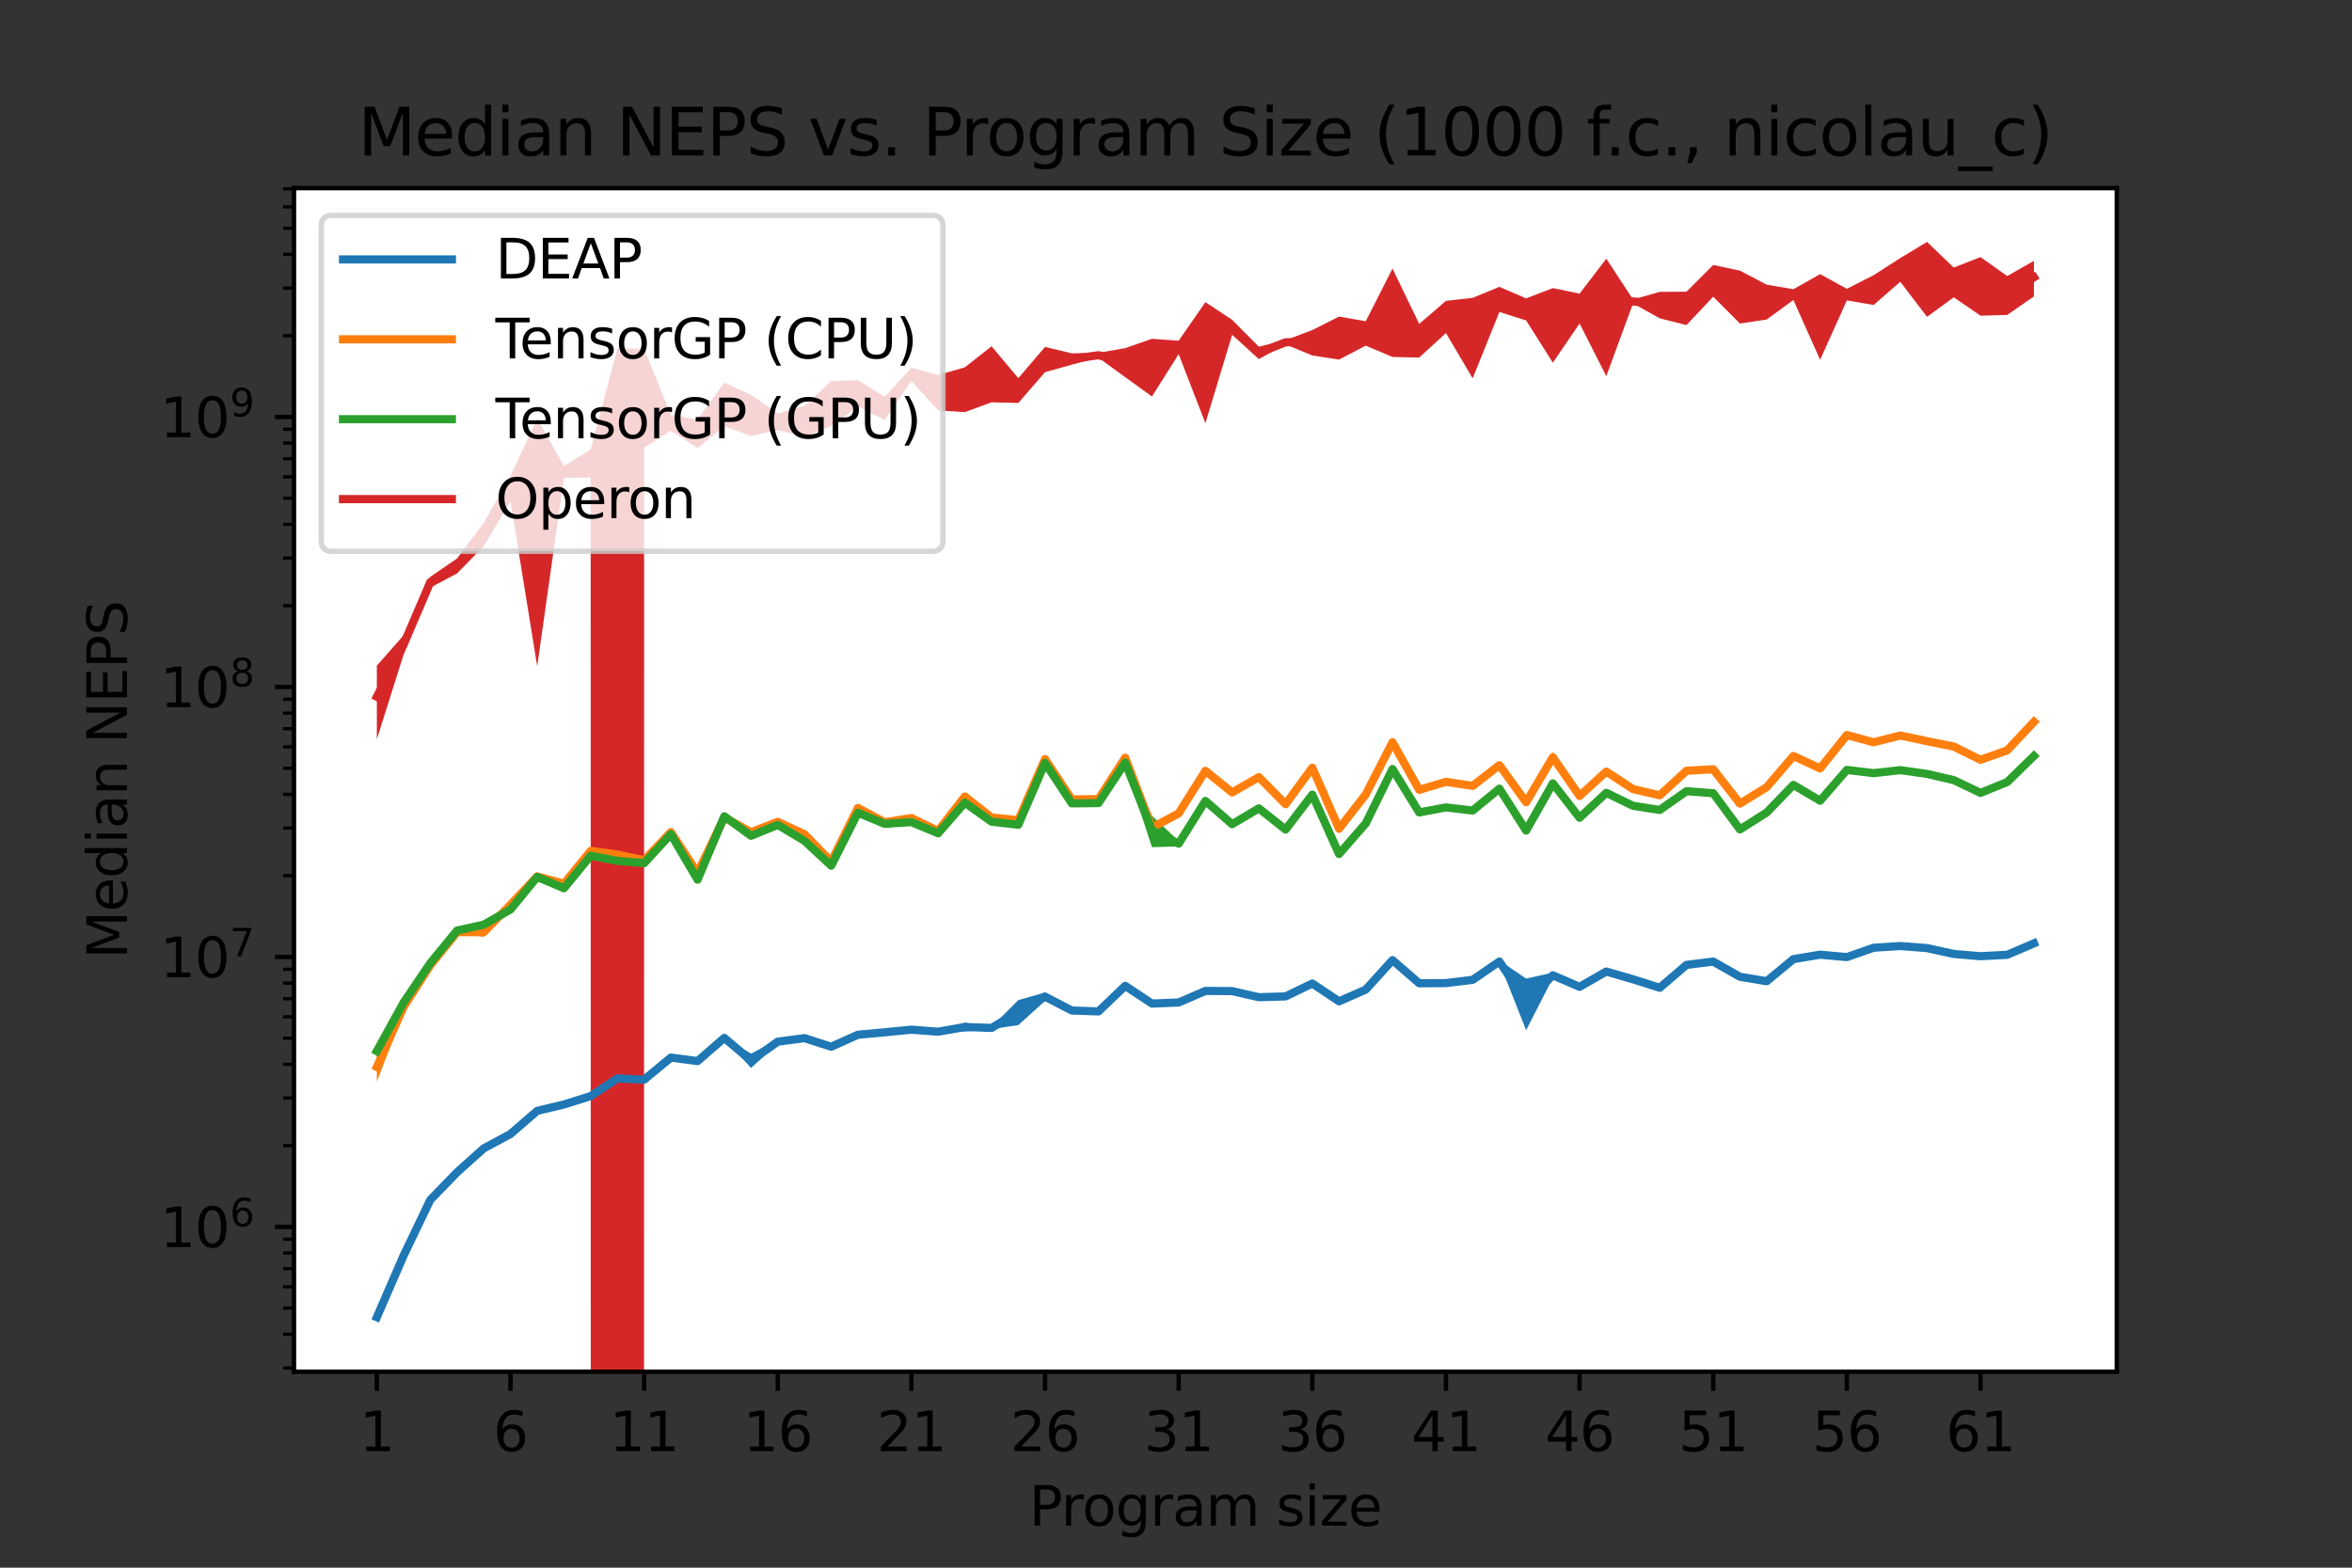 <?xml version="1.0" encoding="utf-8" standalone="no"?>
<!DOCTYPE svg PUBLIC "-//W3C//DTD SVG 1.1//EN"
  "http://www.w3.org/Graphics/SVG/1.1/DTD/svg11.dtd">
<svg xmlns:xlink="http://www.w3.org/1999/xlink" width="432pt" height="288pt" viewBox="0 0 432 288" xmlns="http://www.w3.org/2000/svg" version="1.1">
 <rect x="0" y="0" width="432" height="288" fill="#333333" stroke="none"/>
 <defs>
  <style type="text/css">*{stroke-linejoin: round; stroke-linecap: butt}</style>
 </defs>
 <g id="figure_1">
  <g id="patch_1">
   <path d="M 0 288 
L 432 288 
L 432 0 
L 0 0 
L 0 288 
z
" style="fill: none"/>
  </g>
  <g id="axes_1">
   <g id="patch_2">
    <path d="M 54 252 
L 388.8 252 
L 388.8 34.56 
L 54 34.56 
z
" style="fill: #ffffff"/>
   </g>
   <g id="PolyCollection_1">
    <path d="M 69.218 241.851 
L 69.218 242.116 
L 74.127 231.165 
L 79.036 220.557 
L 83.945 215.671 
L 88.855 211.065 
L 93.764 208.442 
L 98.673 204.148 
L 103.582 203.2 
L 108.491 201.5 
L 113.4 198.478 
L 118.309 198.476 
L 123.218 194.404 
L 128.127 195.118 
L 133.036 190.762 
L 137.945 196.189 
L 142.855 191.754 
L 147.764 190.763 
L 152.673 192.462 
L 157.582 190.296 
L 162.491 189.762 
L 167.4 189.555 
L 172.309 189.742 
L 177.218 189.498 
L 182.127 189.047 
L 187.036 188.323 
L 191.945 183.878 
L 196.855 185.73 
L 201.764 186.246 
L 206.673 181.356 
L 211.582 184.468 
L 216.491 184.43 
L 221.4 182.133 
L 226.309 182.207 
L 231.218 183.586 
L 236.127 183.451 
L 241.036 180.912 
L 245.945 184.359 
L 250.855 182.089 
L 255.764 176.853 
L 260.673 180.865 
L 265.582 180.9 
L 270.491 180.352 
L 275.4 176.852 
L 280.309 189.254 
L 285.218 179.673 
L 290.127 181.445 
L 295.036 179.047 
L 299.945 180.291 
L 304.855 181.525 
L 309.764 177.315 
L 314.673 177.008 
L 319.582 179.649 
L 324.491 180.447 
L 329.4 176.531 
L 334.309 175.583 
L 339.218 176.124 
L 344.127 174.249 
L 349.036 173.903 
L 353.945 174.414 
L 358.855 175.471 
L 363.764 175.851 
L 368.673 175.649 
L 373.582 173.487 
L 373.582 173.125 
L 373.582 173.125 
L 368.673 175.166 
L 363.764 175.478 
L 358.855 175.038 
L 353.945 173.94 
L 349.036 173.686 
L 344.127 173.967 
L 339.218 175.539 
L 334.309 175.187 
L 329.4 175.886 
L 324.491 180.072 
L 319.582 179.236 
L 314.673 176.305 
L 309.764 177.211 
L 304.855 181.404 
L 299.945 179.526 
L 295.036 177.927 
L 290.127 181.147 
L 285.218 178.676 
L 280.309 179.782 
L 275.4 176.437 
L 270.491 179.665 
L 265.582 180.31 
L 260.673 180.411 
L 255.764 175.927 
L 250.855 181.514 
L 245.945 183.557 
L 241.036 180.456 
L 236.127 182.657 
L 231.218 182.816 
L 226.309 181.943 
L 221.4 181.956 
L 216.491 183.902 
L 211.582 184.264 
L 206.673 180.868 
L 201.764 185.373 
L 196.855 185.549 
L 191.945 182.327 
L 187.036 183.733 
L 182.127 188.639 
L 177.218 187.872 
L 172.309 189.326 
L 167.4 188.773 
L 162.491 189.531 
L 157.582 189.888 
L 152.673 192.131 
L 147.764 190.673 
L 142.855 190.983 
L 137.945 193.567 
L 133.036 190.58 
L 128.127 194.743 
L 123.218 194.181 
L 118.309 198.227 
L 113.4 197.758 
L 108.491 201.228 
L 103.582 202.612 
L 98.673 204.005 
L 93.764 208.206 
L 88.855 210.868 
L 83.945 215.061 
L 79.036 220.309 
L 74.127 230.194 
L 69.218 241.851 
z
" clip-path="url(#pf56c1fafef)" style="fill: #1f77b4"/>
   </g>
   <g id="PolyCollection_2">
    <path d="M 69.218 193.615 
L 69.218 198.692 
L 74.127 185.968 
L 79.036 177.744 
L 83.945 171.376 
L 88.855 172.103 
L 93.764 166.459 
L 98.673 161.391 
L 103.582 162.955 
L 108.491 156.535 
L 113.4 157.116 
L 118.309 158.078 
L 123.218 153.127 
L 128.127 160.567 
L 133.036 150.719 
L 137.945 153.023 
L 142.855 151.477 
L 147.764 153.756 
L 152.673 158.5 
L 157.582 148.677 
L 162.491 151.109 
L 167.4 150.383 
L 172.309 152.869 
L 177.218 146.441 
L 182.127 150.327 
L 187.036 151.014 
L 191.945 139.663 
L 196.855 147.053 
L 201.764 146.905 
L 206.673 139.654 
L 211.582 152.341 
L 216.491 149.715 
L 221.4 141.73 
L 226.309 145.759 
L 231.218 143.019 
L 236.127 147.837 
L 241.036 141.733 
L 245.945 152.666 
L 250.855 145.986 
L 255.764 136.626 
L 260.673 145.421 
L 265.582 143.678 
L 270.491 144.61 
L 275.4 140.872 
L 280.309 147.808 
L 285.218 140.097 
L 290.127 146.592 
L 295.036 142.042 
L 299.945 145.47 
L 304.855 146.754 
L 309.764 141.991 
L 314.673 141.468 
L 319.582 147.885 
L 324.491 144.894 
L 329.4 139.444 
L 334.309 141.349 
L 339.218 135.417 
L 344.127 136.795 
L 349.036 135.174 
L 353.945 136.601 
L 358.855 137.384 
L 363.764 139.938 
L 368.673 138.133 
L 373.582 133.063 
L 373.582 132.17 
L 373.582 132.17 
L 368.673 137.563 
L 363.764 139.229 
L 358.855 136.921 
L 353.945 135.741 
L 349.036 135.07 
L 344.127 135.944 
L 339.218 134.655 
L 334.309 140.988 
L 329.4 138.338 
L 324.491 144.328 
L 319.582 147.383 
L 314.673 141.171 
L 309.764 141.218 
L 304.855 145.471 
L 299.945 144.477 
L 295.036 141.457 
L 290.127 145.858 
L 285.218 138.173 
L 280.309 146.963 
L 275.4 140.257 
L 270.491 144.134 
L 265.582 143.579 
L 260.673 144.786 
L 255.764 136.087 
L 250.855 145.891 
L 245.945 151.825 
L 241.036 140.342 
L 236.127 147.654 
L 231.218 142.517 
L 226.309 145.407 
L 221.4 141.489 
L 216.491 149.145 
L 211.582 151.767 
L 206.673 138.75 
L 201.764 146.693 
L 196.855 146.674 
L 191.945 139.244 
L 187.036 150.339 
L 182.127 150.045 
L 177.218 146.21 
L 172.309 152.413 
L 167.4 150.171 
L 162.491 151.018 
L 157.582 148.167 
L 152.673 158.11 
L 147.764 152.757 
L 142.855 150.502 
L 137.945 152.741 
L 133.036 149.624 
L 128.127 160.173 
L 123.218 152.638 
L 118.309 158.005 
L 113.4 156.875 
L 108.491 156.106 
L 103.582 161.767 
L 98.673 160.623 
L 93.764 165.953 
L 88.855 170.428 
L 83.945 171.112 
L 79.036 176.936 
L 74.127 184.035 
L 69.218 193.615 
z
" clip-path="url(#pf56c1fafef)" style="fill: #ff7f0e"/>
   </g>
   <g id="PolyCollection_3">
    <path d="M 69.218 192.276 
L 69.218 193.972 
L 74.127 184.387 
L 79.036 177.171 
L 83.945 171.482 
L 88.855 170.119 
L 93.764 167.711 
L 98.673 161.959 
L 103.582 163.228 
L 108.491 158.037 
L 113.4 158.636 
L 118.309 159.142 
L 123.218 153.619 
L 128.127 162.342 
L 133.036 150.013 
L 137.945 153.784 
L 142.855 151.611 
L 147.764 154.842 
L 152.673 159.68 
L 157.582 149.749 
L 162.491 151.74 
L 167.4 151.505 
L 172.309 153.322 
L 177.218 147.627 
L 182.127 151.167 
L 187.036 152.028 
L 191.945 140.671 
L 196.855 147.943 
L 201.764 147.584 
L 206.673 140.559 
L 211.582 155.638 
L 216.491 155.493 
L 221.4 147.288 
L 226.309 151.491 
L 231.218 148.667 
L 236.127 152.485 
L 241.036 146.059 
L 245.945 157.046 
L 250.855 151.503 
L 255.764 141.461 
L 260.673 149.419 
L 265.582 148.607 
L 270.491 149.051 
L 275.4 145.041 
L 280.309 152.607 
L 285.218 144.068 
L 290.127 150.271 
L 295.036 145.763 
L 299.945 148.111 
L 304.855 148.838 
L 309.764 145.896 
L 314.673 145.855 
L 319.582 152.436 
L 324.491 149.568 
L 329.4 144.239 
L 334.309 147.622 
L 339.218 141.602 
L 344.127 142.097 
L 349.036 141.728 
L 353.945 142.344 
L 358.855 143.537 
L 363.764 145.683 
L 368.673 143.751 
L 373.582 139.005 
L 373.582 138.757 
L 373.582 138.757 
L 368.673 143.593 
L 363.764 145.633 
L 358.855 143.092 
L 353.945 142.008 
L 349.036 141.24 
L 344.127 141.971 
L 339.218 141.288 
L 334.309 146.595 
L 329.4 144.15 
L 324.491 148.978 
L 319.582 152.317 
L 314.673 145.594 
L 309.764 144.819 
L 304.855 148.762 
L 299.945 147.954 
L 295.036 145.545 
L 290.127 150.194 
L 285.218 143.77 
L 280.309 152.559 
L 275.4 144.724 
L 270.491 148.756 
L 265.582 148.051 
L 260.673 149.089 
L 255.764 141.093 
L 250.855 151.029 
L 245.945 156.746 
L 241.036 145.911 
L 236.127 152.312 
L 231.218 148.335 
L 226.309 151.338 
L 221.4 146.985 
L 216.491 154.494 
L 211.582 149.852 
L 206.673 139.632 
L 201.764 147.489 
L 196.855 147.24 
L 191.945 139.633 
L 187.036 151.011 
L 182.127 150.753 
L 177.218 147.286 
L 172.309 152.845 
L 167.4 150.567 
L 162.491 150.968 
L 157.582 148.874 
L 152.673 158.407 
L 147.764 154.113 
L 142.855 151.465 
L 137.945 153.31 
L 133.036 149.902 
L 128.127 160.885 
L 123.218 152.887 
L 118.309 158.009 
L 113.4 157.667 
L 108.491 156.409 
L 103.582 163.137 
L 98.673 160.269 
L 93.764 166.473 
L 88.855 169.611 
L 83.945 170.437 
L 79.036 176.705 
L 74.127 183.979 
L 69.218 192.276 
z
" clip-path="url(#pf56c1fafef)" style="fill: #2ca02c"/>
   </g>
   <g id="PolyCollection_4">
    <path d="M 69.218 122.278 
L 69.218 135.809 
L 74.127 120.266 
L 79.036 107.957 
L 83.945 105.347 
L 88.855 100.328 
L 93.764 92.122 
L 98.673 122.408 
L 103.582 87.758 
L 108.491 87.734 
L 113.4 50120.218 
L 118.309 82.228 
L 123.218 79.123 
L 128.127 82.332 
L 133.036 78.304 
L 137.945 80.091 
L 142.855 79.015 
L 147.764 80.277 
L 152.673 78.263 
L 157.582 74.688 
L 162.491 77.146 
L 167.4 69.962 
L 172.309 75.413 
L 177.218 75.713 
L 182.127 73.911 
L 187.036 74.032 
L 191.945 68.374 
L 196.855 66.994 
L 201.764 65.719 
L 206.673 69.289 
L 211.582 72.843 
L 216.491 65.065 
L 221.4 77.749 
L 226.309 61.509 
L 231.218 65.964 
L 236.127 63.28 
L 241.036 65.304 
L 245.945 66.06 
L 250.855 63.498 
L 255.764 65.585 
L 260.673 65.684 
L 265.582 61.186 
L 270.491 69.505 
L 275.4 57.314 
L 280.309 58.866 
L 285.218 66.627 
L 290.127 59.438 
L 295.036 69.098 
L 299.945 55.738 
L 304.855 58.484 
L 309.764 59.717 
L 314.673 54.506 
L 319.582 59.438 
L 324.491 58.701 
L 329.4 55.116 
L 334.309 66.102 
L 339.218 55.183 
L 344.127 56.029 
L 349.036 51.766 
L 353.945 58.211 
L 358.855 54.615 
L 363.764 57.997 
L 368.673 57.864 
L 373.582 54.454 
L 373.582 47.916 
L 373.582 47.916 
L 368.673 50.708 
L 363.764 47.231 
L 358.855 49.153 
L 353.945 44.444 
L 349.036 47.406 
L 344.127 50.555 
L 339.218 53.061 
L 334.309 50.364 
L 329.4 53.129 
L 324.491 52.294 
L 319.582 49.722 
L 314.673 48.673 
L 309.764 53.584 
L 304.855 53.619 
L 299.945 55.011 
L 295.036 47.523 
L 290.127 53.941 
L 285.218 52.923 
L 280.309 54.823 
L 275.4 52.693 
L 270.491 54.721 
L 265.582 55.272 
L 260.673 59.507 
L 255.764 49.332 
L 250.855 59.016 
L 245.945 58.159 
L 241.036 60.636 
L 236.127 62.494 
L 231.218 63.696 
L 226.309 58.753 
L 221.4 55.503 
L 216.491 62.587 
L 211.582 62.243 
L 206.673 63.954 
L 201.764 64.81 
L 196.855 64.914 
L 191.945 63.73 
L 187.036 69.47 
L 182.127 63.614 
L 177.218 67.48 
L 172.309 68.895 
L 167.4 67.571 
L 162.491 72.901 
L 157.582 69.836 
L 152.673 70.03 
L 147.764 74.528 
L 142.855 75.952 
L 137.945 72.541 
L 133.036 70.29 
L 128.127 77.057 
L 123.218 76.221 
L 118.309 64.052 
L 113.4 64.042 
L 108.491 82.584 
L 103.582 85.61 
L 98.673 76.922 
L 93.764 87.459 
L 88.855 96.039 
L 83.945 102.603 
L 79.036 105.968 
L 74.127 116.716 
L 69.218 122.278 
z
" clip-path="url(#pf56c1fafef)" style="fill: #d62728"/>
   </g>
   <g id="matplotlib.axis_1">
    <g id="xtick_1">
     <g id="line2d_1">
      <defs>
       <path id="m1d0e56d10e" d="M 0 0 
L 0 3.5 
" style="stroke: #000000; stroke-width: 0.8"/>
      </defs>
      <g>
       <use xlink:href="#m1d0e56d10e" x="69.218" y="252" style="stroke: #000000; stroke-width: 0.8"/>
      </g>
     </g>
     <g id="text_1">
      <!-- 1 -->
      <g transform="translate(66.037 266.598)scale(0.1 -0.1)">
       <defs>
        <path id="DejaVuSans-31" d="M 794 531 
L 1825 531 
L 1825 4091 
L 703 3866 
L 703 4441 
L 1819 4666 
L 2450 4666 
L 2450 531 
L 3481 531 
L 3481 0 
L 794 0 
L 794 531 
z
" transform="scale(0.016)"/>
       </defs>
       <use xlink:href="#DejaVuSans-31"/>
      </g>
     </g>
    </g>
    <g id="xtick_2">
     <g id="line2d_2">
      <g>
       <use xlink:href="#m1d0e56d10e" x="93.764" y="252" style="stroke: #000000; stroke-width: 0.8"/>
      </g>
     </g>
     <g id="text_2">
      <!-- 6 -->
      <g transform="translate(90.582 266.598)scale(0.1 -0.1)">
       <defs>
        <path id="DejaVuSans-36" d="M 2113 2584 
Q 1688 2584 1439 2293 
Q 1191 2003 1191 1497 
Q 1191 994 1439 701 
Q 1688 409 2113 409 
Q 2538 409 2786 701 
Q 3034 994 3034 1497 
Q 3034 2003 2786 2293 
Q 2538 2584 2113 2584 
z
M 3366 4563 
L 3366 3988 
Q 3128 4100 2886 4159 
Q 2644 4219 2406 4219 
Q 1781 4219 1451 3797 
Q 1122 3375 1075 2522 
Q 1259 2794 1537 2939 
Q 1816 3084 2150 3084 
Q 2853 3084 3261 2657 
Q 3669 2231 3669 1497 
Q 3669 778 3244 343 
Q 2819 -91 2113 -91 
Q 1303 -91 875 529 
Q 447 1150 447 2328 
Q 447 3434 972 4092 
Q 1497 4750 2381 4750 
Q 2619 4750 2861 4703 
Q 3103 4656 3366 4563 
z
" transform="scale(0.016)"/>
       </defs>
       <use xlink:href="#DejaVuSans-36"/>
      </g>
     </g>
    </g>
    <g id="xtick_3">
     <g id="line2d_3">
      <g>
       <use xlink:href="#m1d0e56d10e" x="118.309" y="252" style="stroke: #000000; stroke-width: 0.8"/>
      </g>
     </g>
     <g id="text_3">
      <!-- 11 -->
      <g transform="translate(111.947 266.598)scale(0.1 -0.1)">
       <use xlink:href="#DejaVuSans-31"/>
       <use xlink:href="#DejaVuSans-31" x="63.623"/>
      </g>
     </g>
    </g>
    <g id="xtick_4">
     <g id="line2d_4">
      <g>
       <use xlink:href="#m1d0e56d10e" x="142.855" y="252" style="stroke: #000000; stroke-width: 0.8"/>
      </g>
     </g>
     <g id="text_4">
      <!-- 16 -->
      <g transform="translate(136.492 266.598)scale(0.1 -0.1)">
       <use xlink:href="#DejaVuSans-31"/>
       <use xlink:href="#DejaVuSans-36" x="63.623"/>
      </g>
     </g>
    </g>
    <g id="xtick_5">
     <g id="line2d_5">
      <g>
       <use xlink:href="#m1d0e56d10e" x="167.4" y="252" style="stroke: #000000; stroke-width: 0.8"/>
      </g>
     </g>
     <g id="text_5">
      <!-- 21 -->
      <g transform="translate(161.037 266.598)scale(0.1 -0.1)">
       <defs>
        <path id="DejaVuSans-32" d="M 1228 531 
L 3431 531 
L 3431 0 
L 469 0 
L 469 531 
Q 828 903 1448 1529 
Q 2069 2156 2228 2338 
Q 2531 2678 2651 2914 
Q 2772 3150 2772 3378 
Q 2772 3750 2511 3984 
Q 2250 4219 1831 4219 
Q 1534 4219 1204 4116 
Q 875 4013 500 3803 
L 500 4441 
Q 881 4594 1212 4672 
Q 1544 4750 1819 4750 
Q 2544 4750 2975 4387 
Q 3406 4025 3406 3419 
Q 3406 3131 3298 2873 
Q 3191 2616 2906 2266 
Q 2828 2175 2409 1742 
Q 1991 1309 1228 531 
z
" transform="scale(0.016)"/>
       </defs>
       <use xlink:href="#DejaVuSans-32"/>
       <use xlink:href="#DejaVuSans-31" x="63.623"/>
      </g>
     </g>
    </g>
    <g id="xtick_6">
     <g id="line2d_6">
      <g>
       <use xlink:href="#m1d0e56d10e" x="191.945" y="252" style="stroke: #000000; stroke-width: 0.8"/>
      </g>
     </g>
     <g id="text_6">
      <!-- 26 -->
      <g transform="translate(185.583 266.598)scale(0.1 -0.1)">
       <use xlink:href="#DejaVuSans-32"/>
       <use xlink:href="#DejaVuSans-36" x="63.623"/>
      </g>
     </g>
    </g>
    <g id="xtick_7">
     <g id="line2d_7">
      <g>
       <use xlink:href="#m1d0e56d10e" x="216.491" y="252" style="stroke: #000000; stroke-width: 0.8"/>
      </g>
     </g>
     <g id="text_7">
      <!-- 31 -->
      <g transform="translate(210.128 266.598)scale(0.1 -0.1)">
       <defs>
        <path id="DejaVuSans-33" d="M 2597 2516 
Q 3050 2419 3304 2112 
Q 3559 1806 3559 1356 
Q 3559 666 3084 287 
Q 2609 -91 1734 -91 
Q 1441 -91 1130 -33 
Q 819 25 488 141 
L 488 750 
Q 750 597 1062 519 
Q 1375 441 1716 441 
Q 2309 441 2620 675 
Q 2931 909 2931 1356 
Q 2931 1769 2642 2001 
Q 2353 2234 1838 2234 
L 1294 2234 
L 1294 2753 
L 1863 2753 
Q 2328 2753 2575 2939 
Q 2822 3125 2822 3475 
Q 2822 3834 2567 4026 
Q 2313 4219 1838 4219 
Q 1578 4219 1281 4162 
Q 984 4106 628 3988 
L 628 4550 
Q 988 4650 1302 4700 
Q 1616 4750 1894 4750 
Q 2613 4750 3031 4423 
Q 3450 4097 3450 3541 
Q 3450 3153 3228 2886 
Q 3006 2619 2597 2516 
z
" transform="scale(0.016)"/>
       </defs>
       <use xlink:href="#DejaVuSans-33"/>
       <use xlink:href="#DejaVuSans-31" x="63.623"/>
      </g>
     </g>
    </g>
    <g id="xtick_8">
     <g id="line2d_8">
      <g>
       <use xlink:href="#m1d0e56d10e" x="241.036" y="252" style="stroke: #000000; stroke-width: 0.8"/>
      </g>
     </g>
     <g id="text_8">
      <!-- 36 -->
      <g transform="translate(234.674 266.598)scale(0.1 -0.1)">
       <use xlink:href="#DejaVuSans-33"/>
       <use xlink:href="#DejaVuSans-36" x="63.623"/>
      </g>
     </g>
    </g>
    <g id="xtick_9">
     <g id="line2d_9">
      <g>
       <use xlink:href="#m1d0e56d10e" x="265.582" y="252" style="stroke: #000000; stroke-width: 0.8"/>
      </g>
     </g>
     <g id="text_9">
      <!-- 41 -->
      <g transform="translate(259.219 266.598)scale(0.1 -0.1)">
       <defs>
        <path id="DejaVuSans-34" d="M 2419 4116 
L 825 1625 
L 2419 1625 
L 2419 4116 
z
M 2253 4666 
L 3047 4666 
L 3047 1625 
L 3713 1625 
L 3713 1100 
L 3047 1100 
L 3047 0 
L 2419 0 
L 2419 1100 
L 313 1100 
L 313 1709 
L 2253 4666 
z
" transform="scale(0.016)"/>
       </defs>
       <use xlink:href="#DejaVuSans-34"/>
       <use xlink:href="#DejaVuSans-31" x="63.623"/>
      </g>
     </g>
    </g>
    <g id="xtick_10">
     <g id="line2d_10">
      <g>
       <use xlink:href="#m1d0e56d10e" x="290.127" y="252" style="stroke: #000000; stroke-width: 0.8"/>
      </g>
     </g>
     <g id="text_10">
      <!-- 46 -->
      <g transform="translate(283.765 266.598)scale(0.1 -0.1)">
       <use xlink:href="#DejaVuSans-34"/>
       <use xlink:href="#DejaVuSans-36" x="63.623"/>
      </g>
     </g>
    </g>
    <g id="xtick_11">
     <g id="line2d_11">
      <g>
       <use xlink:href="#m1d0e56d10e" x="314.673" y="252" style="stroke: #000000; stroke-width: 0.8"/>
      </g>
     </g>
     <g id="text_11">
      <!-- 51 -->
      <g transform="translate(308.31 266.598)scale(0.1 -0.1)">
       <defs>
        <path id="DejaVuSans-35" d="M 691 4666 
L 3169 4666 
L 3169 4134 
L 1269 4134 
L 1269 2991 
Q 1406 3038 1543 3061 
Q 1681 3084 1819 3084 
Q 2600 3084 3056 2656 
Q 3513 2228 3513 1497 
Q 3513 744 3044 326 
Q 2575 -91 1722 -91 
Q 1428 -91 1123 -41 
Q 819 9 494 109 
L 494 744 
Q 775 591 1075 516 
Q 1375 441 1709 441 
Q 2250 441 2565 725 
Q 2881 1009 2881 1497 
Q 2881 1984 2565 2268 
Q 2250 2553 1709 2553 
Q 1456 2553 1204 2497 
Q 953 2441 691 2322 
L 691 4666 
z
" transform="scale(0.016)"/>
       </defs>
       <use xlink:href="#DejaVuSans-35"/>
       <use xlink:href="#DejaVuSans-31" x="63.623"/>
      </g>
     </g>
    </g>
    <g id="xtick_12">
     <g id="line2d_12">
      <g>
       <use xlink:href="#m1d0e56d10e" x="339.218" y="252" style="stroke: #000000; stroke-width: 0.8"/>
      </g>
     </g>
     <g id="text_12">
      <!-- 56 -->
      <g transform="translate(332.856 266.598)scale(0.1 -0.1)">
       <use xlink:href="#DejaVuSans-35"/>
       <use xlink:href="#DejaVuSans-36" x="63.623"/>
      </g>
     </g>
    </g>
    <g id="xtick_13">
     <g id="line2d_13">
      <g>
       <use xlink:href="#m1d0e56d10e" x="363.764" y="252" style="stroke: #000000; stroke-width: 0.8"/>
      </g>
     </g>
     <g id="text_13">
      <!-- 61 -->
      <g transform="translate(357.401 266.598)scale(0.1 -0.1)">
       <use xlink:href="#DejaVuSans-36"/>
       <use xlink:href="#DejaVuSans-31" x="63.623"/>
      </g>
     </g>
    </g>
    <g id="text_14">
     <!-- Program size -->
     <g transform="translate(189.023 280.277)scale(0.1 -0.1)">
      <defs>
       <path id="DejaVuSans-50" d="M 1259 4147 
L 1259 2394 
L 2053 2394 
Q 2494 2394 2734 2622 
Q 2975 2850 2975 3272 
Q 2975 3691 2734 3919 
Q 2494 4147 2053 4147 
L 1259 4147 
z
M 628 4666 
L 2053 4666 
Q 2838 4666 3239 4311 
Q 3641 3956 3641 3272 
Q 3641 2581 3239 2228 
Q 2838 1875 2053 1875 
L 1259 1875 
L 1259 0 
L 628 0 
L 628 4666 
z
" transform="scale(0.016)"/>
       <path id="DejaVuSans-72" d="M 2631 2963 
Q 2534 3019 2420 3045 
Q 2306 3072 2169 3072 
Q 1681 3072 1420 2755 
Q 1159 2438 1159 1844 
L 1159 0 
L 581 0 
L 581 3500 
L 1159 3500 
L 1159 2956 
Q 1341 3275 1631 3429 
Q 1922 3584 2338 3584 
Q 2397 3584 2469 3576 
Q 2541 3569 2628 3553 
L 2631 2963 
z
" transform="scale(0.016)"/>
       <path id="DejaVuSans-6f" d="M 1959 3097 
Q 1497 3097 1228 2736 
Q 959 2375 959 1747 
Q 959 1119 1226 758 
Q 1494 397 1959 397 
Q 2419 397 2687 759 
Q 2956 1122 2956 1747 
Q 2956 2369 2687 2733 
Q 2419 3097 1959 3097 
z
M 1959 3584 
Q 2709 3584 3137 3096 
Q 3566 2609 3566 1747 
Q 3566 888 3137 398 
Q 2709 -91 1959 -91 
Q 1206 -91 779 398 
Q 353 888 353 1747 
Q 353 2609 779 3096 
Q 1206 3584 1959 3584 
z
" transform="scale(0.016)"/>
       <path id="DejaVuSans-67" d="M 2906 1791 
Q 2906 2416 2648 2759 
Q 2391 3103 1925 3103 
Q 1463 3103 1205 2759 
Q 947 2416 947 1791 
Q 947 1169 1205 825 
Q 1463 481 1925 481 
Q 2391 481 2648 825 
Q 2906 1169 2906 1791 
z
M 3481 434 
Q 3481 -459 3084 -895 
Q 2688 -1331 1869 -1331 
Q 1566 -1331 1297 -1286 
Q 1028 -1241 775 -1147 
L 775 -588 
Q 1028 -725 1275 -790 
Q 1522 -856 1778 -856 
Q 2344 -856 2625 -561 
Q 2906 -266 2906 331 
L 2906 616 
Q 2728 306 2450 153 
Q 2172 0 1784 0 
Q 1141 0 747 490 
Q 353 981 353 1791 
Q 353 2603 747 3093 
Q 1141 3584 1784 3584 
Q 2172 3584 2450 3431 
Q 2728 3278 2906 2969 
L 2906 3500 
L 3481 3500 
L 3481 434 
z
" transform="scale(0.016)"/>
       <path id="DejaVuSans-61" d="M 2194 1759 
Q 1497 1759 1228 1600 
Q 959 1441 959 1056 
Q 959 750 1161 570 
Q 1363 391 1709 391 
Q 2188 391 2477 730 
Q 2766 1069 2766 1631 
L 2766 1759 
L 2194 1759 
z
M 3341 1997 
L 3341 0 
L 2766 0 
L 2766 531 
Q 2569 213 2275 61 
Q 1981 -91 1556 -91 
Q 1019 -91 701 211 
Q 384 513 384 1019 
Q 384 1609 779 1909 
Q 1175 2209 1959 2209 
L 2766 2209 
L 2766 2266 
Q 2766 2663 2505 2880 
Q 2244 3097 1772 3097 
Q 1472 3097 1187 3025 
Q 903 2953 641 2809 
L 641 3341 
Q 956 3463 1253 3523 
Q 1550 3584 1831 3584 
Q 2591 3584 2966 3190 
Q 3341 2797 3341 1997 
z
" transform="scale(0.016)"/>
       <path id="DejaVuSans-6d" d="M 3328 2828 
Q 3544 3216 3844 3400 
Q 4144 3584 4550 3584 
Q 5097 3584 5394 3201 
Q 5691 2819 5691 2113 
L 5691 0 
L 5113 0 
L 5113 2094 
Q 5113 2597 4934 2840 
Q 4756 3084 4391 3084 
Q 3944 3084 3684 2787 
Q 3425 2491 3425 1978 
L 3425 0 
L 2847 0 
L 2847 2094 
Q 2847 2600 2669 2842 
Q 2491 3084 2119 3084 
Q 1678 3084 1418 2786 
Q 1159 2488 1159 1978 
L 1159 0 
L 581 0 
L 581 3500 
L 1159 3500 
L 1159 2956 
Q 1356 3278 1631 3431 
Q 1906 3584 2284 3584 
Q 2666 3584 2933 3390 
Q 3200 3197 3328 2828 
z
" transform="scale(0.016)"/>
       <path id="DejaVuSans-20" transform="scale(0.016)"/>
       <path id="DejaVuSans-73" d="M 2834 3397 
L 2834 2853 
Q 2591 2978 2328 3040 
Q 2066 3103 1784 3103 
Q 1356 3103 1142 2972 
Q 928 2841 928 2578 
Q 928 2378 1081 2264 
Q 1234 2150 1697 2047 
L 1894 2003 
Q 2506 1872 2764 1633 
Q 3022 1394 3022 966 
Q 3022 478 2636 193 
Q 2250 -91 1575 -91 
Q 1294 -91 989 -36 
Q 684 19 347 128 
L 347 722 
Q 666 556 975 473 
Q 1284 391 1588 391 
Q 1994 391 2212 530 
Q 2431 669 2431 922 
Q 2431 1156 2273 1281 
Q 2116 1406 1581 1522 
L 1381 1569 
Q 847 1681 609 1914 
Q 372 2147 372 2553 
Q 372 3047 722 3315 
Q 1072 3584 1716 3584 
Q 2034 3584 2315 3537 
Q 2597 3491 2834 3397 
z
" transform="scale(0.016)"/>
       <path id="DejaVuSans-69" d="M 603 3500 
L 1178 3500 
L 1178 0 
L 603 0 
L 603 3500 
z
M 603 4863 
L 1178 4863 
L 1178 4134 
L 603 4134 
L 603 4863 
z
" transform="scale(0.016)"/>
       <path id="DejaVuSans-7a" d="M 353 3500 
L 3084 3500 
L 3084 2975 
L 922 459 
L 3084 459 
L 3084 0 
L 275 0 
L 275 525 
L 2438 3041 
L 353 3041 
L 353 3500 
z
" transform="scale(0.016)"/>
       <path id="DejaVuSans-65" d="M 3597 1894 
L 3597 1613 
L 953 1613 
Q 991 1019 1311 708 
Q 1631 397 2203 397 
Q 2534 397 2845 478 
Q 3156 559 3463 722 
L 3463 178 
Q 3153 47 2828 -22 
Q 2503 -91 2169 -91 
Q 1331 -91 842 396 
Q 353 884 353 1716 
Q 353 2575 817 3079 
Q 1281 3584 2069 3584 
Q 2775 3584 3186 3129 
Q 3597 2675 3597 1894 
z
M 3022 2063 
Q 3016 2534 2758 2815 
Q 2500 3097 2075 3097 
Q 1594 3097 1305 2825 
Q 1016 2553 972 2059 
L 3022 2063 
z
" transform="scale(0.016)"/>
      </defs>
      <use xlink:href="#DejaVuSans-50"/>
      <use xlink:href="#DejaVuSans-72" x="58.553"/>
      <use xlink:href="#DejaVuSans-6f" x="97.416"/>
      <use xlink:href="#DejaVuSans-67" x="158.598"/>
      <use xlink:href="#DejaVuSans-72" x="222.074"/>
      <use xlink:href="#DejaVuSans-61" x="263.188"/>
      <use xlink:href="#DejaVuSans-6d" x="324.467"/>
      <use xlink:href="#DejaVuSans-20" x="421.879"/>
      <use xlink:href="#DejaVuSans-73" x="453.666"/>
      <use xlink:href="#DejaVuSans-69" x="505.766"/>
      <use xlink:href="#DejaVuSans-7a" x="533.549"/>
      <use xlink:href="#DejaVuSans-65" x="586.039"/>
     </g>
    </g>
   </g>
   <g id="matplotlib.axis_2">
    <g id="ytick_1">
     <g id="line2d_14">
      <defs>
       <path id="mcba6d301c3" d="M 0 0 
L -3.5 0 
" style="stroke: #000000; stroke-width: 0.8"/>
      </defs>
      <g>
       <use xlink:href="#mcba6d301c3" x="54" y="225.39" style="stroke: #000000; stroke-width: 0.8"/>
      </g>
     </g>
     <g id="text_15">
      <!-- $\mathdefault{10^{6}}$ -->
      <g transform="translate(29.4 229.19)scale(0.1 -0.1)">
       <defs>
        <path id="DejaVuSans-30" d="M 2034 4250 
Q 1547 4250 1301 3770 
Q 1056 3291 1056 2328 
Q 1056 1369 1301 889 
Q 1547 409 2034 409 
Q 2525 409 2770 889 
Q 3016 1369 3016 2328 
Q 3016 3291 2770 3770 
Q 2525 4250 2034 4250 
z
M 2034 4750 
Q 2819 4750 3233 4129 
Q 3647 3509 3647 2328 
Q 3647 1150 3233 529 
Q 2819 -91 2034 -91 
Q 1250 -91 836 529 
Q 422 1150 422 2328 
Q 422 3509 836 4129 
Q 1250 4750 2034 4750 
z
" transform="scale(0.016)"/>
       </defs>
       <use xlink:href="#DejaVuSans-31" transform="translate(0 0.766)"/>
       <use xlink:href="#DejaVuSans-30" transform="translate(63.623 0.766)"/>
       <use xlink:href="#DejaVuSans-36" transform="translate(128.203 39.047)scale(0.7)"/>
      </g>
     </g>
    </g>
    <g id="ytick_2">
     <g id="line2d_15">
      <g>
       <use xlink:href="#mcba6d301c3" x="54" y="175.793" style="stroke: #000000; stroke-width: 0.8"/>
      </g>
     </g>
     <g id="text_16">
      <!-- $\mathdefault{10^{7}}$ -->
      <g transform="translate(29.4 179.592)scale(0.1 -0.1)">
       <defs>
        <path id="DejaVuSans-37" d="M 525 4666 
L 3525 4666 
L 3525 4397 
L 1831 0 
L 1172 0 
L 2766 4134 
L 525 4134 
L 525 4666 
z
" transform="scale(0.016)"/>
       </defs>
       <use xlink:href="#DejaVuSans-31" transform="translate(0 0.684)"/>
       <use xlink:href="#DejaVuSans-30" transform="translate(63.623 0.684)"/>
       <use xlink:href="#DejaVuSans-37" transform="translate(128.203 38.966)scale(0.7)"/>
      </g>
     </g>
    </g>
    <g id="ytick_3">
     <g id="line2d_16">
      <g>
       <use xlink:href="#mcba6d301c3" x="54" y="126.196" style="stroke: #000000; stroke-width: 0.8"/>
      </g>
     </g>
     <g id="text_17">
      <!-- $\mathdefault{10^{8}}$ -->
      <g transform="translate(29.4 129.995)scale(0.1 -0.1)">
       <defs>
        <path id="DejaVuSans-38" d="M 2034 2216 
Q 1584 2216 1326 1975 
Q 1069 1734 1069 1313 
Q 1069 891 1326 650 
Q 1584 409 2034 409 
Q 2484 409 2743 651 
Q 3003 894 3003 1313 
Q 3003 1734 2745 1975 
Q 2488 2216 2034 2216 
z
M 1403 2484 
Q 997 2584 770 2862 
Q 544 3141 544 3541 
Q 544 4100 942 4425 
Q 1341 4750 2034 4750 
Q 2731 4750 3128 4425 
Q 3525 4100 3525 3541 
Q 3525 3141 3298 2862 
Q 3072 2584 2669 2484 
Q 3125 2378 3379 2068 
Q 3634 1759 3634 1313 
Q 3634 634 3220 271 
Q 2806 -91 2034 -91 
Q 1263 -91 848 271 
Q 434 634 434 1313 
Q 434 1759 690 2068 
Q 947 2378 1403 2484 
z
M 1172 3481 
Q 1172 3119 1398 2916 
Q 1625 2713 2034 2713 
Q 2441 2713 2670 2916 
Q 2900 3119 2900 3481 
Q 2900 3844 2670 4047 
Q 2441 4250 2034 4250 
Q 1625 4250 1398 4047 
Q 1172 3844 1172 3481 
z
" transform="scale(0.016)"/>
       </defs>
       <use xlink:href="#DejaVuSans-31" transform="translate(0 0.766)"/>
       <use xlink:href="#DejaVuSans-30" transform="translate(63.623 0.766)"/>
       <use xlink:href="#DejaVuSans-38" transform="translate(128.203 39.047)scale(0.7)"/>
      </g>
     </g>
    </g>
    <g id="ytick_4">
     <g id="line2d_17">
      <g>
       <use xlink:href="#mcba6d301c3" x="54" y="76.599" style="stroke: #000000; stroke-width: 0.8"/>
      </g>
     </g>
     <g id="text_18">
      <!-- $\mathdefault{10^{9}}$ -->
      <g transform="translate(29.4 80.398)scale(0.1 -0.1)">
       <defs>
        <path id="DejaVuSans-39" d="M 703 97 
L 703 672 
Q 941 559 1184 500 
Q 1428 441 1663 441 
Q 2288 441 2617 861 
Q 2947 1281 2994 2138 
Q 2813 1869 2534 1725 
Q 2256 1581 1919 1581 
Q 1219 1581 811 2004 
Q 403 2428 403 3163 
Q 403 3881 828 4315 
Q 1253 4750 1959 4750 
Q 2769 4750 3195 4129 
Q 3622 3509 3622 2328 
Q 3622 1225 3098 567 
Q 2575 -91 1691 -91 
Q 1453 -91 1209 -44 
Q 966 3 703 97 
z
M 1959 2075 
Q 2384 2075 2632 2365 
Q 2881 2656 2881 3163 
Q 2881 3666 2632 3958 
Q 2384 4250 1959 4250 
Q 1534 4250 1286 3958 
Q 1038 3666 1038 3163 
Q 1038 2656 1286 2365 
Q 1534 2075 1959 2075 
z
" transform="scale(0.016)"/>
       </defs>
       <use xlink:href="#DejaVuSans-31" transform="translate(0 0.766)"/>
       <use xlink:href="#DejaVuSans-30" transform="translate(63.623 0.766)"/>
       <use xlink:href="#DejaVuSans-39" transform="translate(128.203 39.047)scale(0.7)"/>
      </g>
     </g>
    </g>
    <g id="ytick_5">
     <g id="line2d_18">
      <defs>
       <path id="mc7a6c14b1e" d="M 0 0 
L -2 0 
" style="stroke: #000000; stroke-width: 0.6"/>
      </defs>
      <g>
       <use xlink:href="#mc7a6c14b1e" x="54" y="251.324" style="stroke: #000000; stroke-width: 0.6"/>
      </g>
     </g>
    </g>
    <g id="ytick_6">
     <g id="line2d_19">
      <g>
       <use xlink:href="#mc7a6c14b1e" x="54" y="245.127" style="stroke: #000000; stroke-width: 0.6"/>
      </g>
     </g>
    </g>
    <g id="ytick_7">
     <g id="line2d_20">
      <g>
       <use xlink:href="#mc7a6c14b1e" x="54" y="240.321" style="stroke: #000000; stroke-width: 0.6"/>
      </g>
     </g>
    </g>
    <g id="ytick_8">
     <g id="line2d_21">
      <g>
       <use xlink:href="#mc7a6c14b1e" x="54" y="236.393" style="stroke: #000000; stroke-width: 0.6"/>
      </g>
     </g>
    </g>
    <g id="ytick_9">
     <g id="line2d_22">
      <g>
       <use xlink:href="#mc7a6c14b1e" x="54" y="233.073" style="stroke: #000000; stroke-width: 0.6"/>
      </g>
     </g>
    </g>
    <g id="ytick_10">
     <g id="line2d_23">
      <g>
       <use xlink:href="#mc7a6c14b1e" x="54" y="230.197" style="stroke: #000000; stroke-width: 0.6"/>
      </g>
     </g>
    </g>
    <g id="ytick_11">
     <g id="line2d_24">
      <g>
       <use xlink:href="#mc7a6c14b1e" x="54" y="227.66" style="stroke: #000000; stroke-width: 0.6"/>
      </g>
     </g>
    </g>
    <g id="ytick_12">
     <g id="line2d_25">
      <g>
       <use xlink:href="#mc7a6c14b1e" x="54" y="210.46" style="stroke: #000000; stroke-width: 0.6"/>
      </g>
     </g>
    </g>
    <g id="ytick_13">
     <g id="line2d_26">
      <g>
       <use xlink:href="#mc7a6c14b1e" x="54" y="201.726" style="stroke: #000000; stroke-width: 0.6"/>
      </g>
     </g>
    </g>
    <g id="ytick_14">
     <g id="line2d_27">
      <g>
       <use xlink:href="#mc7a6c14b1e" x="54" y="195.53" style="stroke: #000000; stroke-width: 0.6"/>
      </g>
     </g>
    </g>
    <g id="ytick_15">
     <g id="line2d_28">
      <g>
       <use xlink:href="#mc7a6c14b1e" x="54" y="190.723" style="stroke: #000000; stroke-width: 0.6"/>
      </g>
     </g>
    </g>
    <g id="ytick_16">
     <g id="line2d_29">
      <g>
       <use xlink:href="#mc7a6c14b1e" x="54" y="186.796" style="stroke: #000000; stroke-width: 0.6"/>
      </g>
     </g>
    </g>
    <g id="ytick_17">
     <g id="line2d_30">
      <g>
       <use xlink:href="#mc7a6c14b1e" x="54" y="183.476" style="stroke: #000000; stroke-width: 0.6"/>
      </g>
     </g>
    </g>
    <g id="ytick_18">
     <g id="line2d_31">
      <g>
       <use xlink:href="#mc7a6c14b1e" x="54" y="180.6" style="stroke: #000000; stroke-width: 0.6"/>
      </g>
     </g>
    </g>
    <g id="ytick_19">
     <g id="line2d_32">
      <g>
       <use xlink:href="#mc7a6c14b1e" x="54" y="178.063" style="stroke: #000000; stroke-width: 0.6"/>
      </g>
     </g>
    </g>
    <g id="ytick_20">
     <g id="line2d_33">
      <g>
       <use xlink:href="#mc7a6c14b1e" x="54" y="160.863" style="stroke: #000000; stroke-width: 0.6"/>
      </g>
     </g>
    </g>
    <g id="ytick_21">
     <g id="line2d_34">
      <g>
       <use xlink:href="#mc7a6c14b1e" x="54" y="152.129" style="stroke: #000000; stroke-width: 0.6"/>
      </g>
     </g>
    </g>
    <g id="ytick_22">
     <g id="line2d_35">
      <g>
       <use xlink:href="#mc7a6c14b1e" x="54" y="145.933" style="stroke: #000000; stroke-width: 0.6"/>
      </g>
     </g>
    </g>
    <g id="ytick_23">
     <g id="line2d_36">
      <g>
       <use xlink:href="#mc7a6c14b1e" x="54" y="141.126" style="stroke: #000000; stroke-width: 0.6"/>
      </g>
     </g>
    </g>
    <g id="ytick_24">
     <g id="line2d_37">
      <g>
       <use xlink:href="#mc7a6c14b1e" x="54" y="137.199" style="stroke: #000000; stroke-width: 0.6"/>
      </g>
     </g>
    </g>
    <g id="ytick_25">
     <g id="line2d_38">
      <g>
       <use xlink:href="#mc7a6c14b1e" x="54" y="133.879" style="stroke: #000000; stroke-width: 0.6"/>
      </g>
     </g>
    </g>
    <g id="ytick_26">
     <g id="line2d_39">
      <g>
       <use xlink:href="#mc7a6c14b1e" x="54" y="131.002" style="stroke: #000000; stroke-width: 0.6"/>
      </g>
     </g>
    </g>
    <g id="ytick_27">
     <g id="line2d_40">
      <g>
       <use xlink:href="#mc7a6c14b1e" x="54" y="128.465" style="stroke: #000000; stroke-width: 0.6"/>
      </g>
     </g>
    </g>
    <g id="ytick_28">
     <g id="line2d_41">
      <g>
       <use xlink:href="#mc7a6c14b1e" x="54" y="111.266" style="stroke: #000000; stroke-width: 0.6"/>
      </g>
     </g>
    </g>
    <g id="ytick_29">
     <g id="line2d_42">
      <g>
       <use xlink:href="#mc7a6c14b1e" x="54" y="102.532" style="stroke: #000000; stroke-width: 0.6"/>
      </g>
     </g>
    </g>
    <g id="ytick_30">
     <g id="line2d_43">
      <g>
       <use xlink:href="#mc7a6c14b1e" x="54" y="96.335" style="stroke: #000000; stroke-width: 0.6"/>
      </g>
     </g>
    </g>
    <g id="ytick_31">
     <g id="line2d_44">
      <g>
       <use xlink:href="#mc7a6c14b1e" x="54" y="91.529" style="stroke: #000000; stroke-width: 0.6"/>
      </g>
     </g>
    </g>
    <g id="ytick_32">
     <g id="line2d_45">
      <g>
       <use xlink:href="#mc7a6c14b1e" x="54" y="87.602" style="stroke: #000000; stroke-width: 0.6"/>
      </g>
     </g>
    </g>
    <g id="ytick_33">
     <g id="line2d_46">
      <g>
       <use xlink:href="#mc7a6c14b1e" x="54" y="84.281" style="stroke: #000000; stroke-width: 0.6"/>
      </g>
     </g>
    </g>
    <g id="ytick_34">
     <g id="line2d_47">
      <g>
       <use xlink:href="#mc7a6c14b1e" x="54" y="81.405" style="stroke: #000000; stroke-width: 0.6"/>
      </g>
     </g>
    </g>
    <g id="ytick_35">
     <g id="line2d_48">
      <g>
       <use xlink:href="#mc7a6c14b1e" x="54" y="78.868" style="stroke: #000000; stroke-width: 0.6"/>
      </g>
     </g>
    </g>
    <g id="ytick_36">
     <g id="line2d_49">
      <g>
       <use xlink:href="#mc7a6c14b1e" x="54" y="61.668" style="stroke: #000000; stroke-width: 0.6"/>
      </g>
     </g>
    </g>
    <g id="ytick_37">
     <g id="line2d_50">
      <g>
       <use xlink:href="#mc7a6c14b1e" x="54" y="52.935" style="stroke: #000000; stroke-width: 0.6"/>
      </g>
     </g>
    </g>
    <g id="ytick_38">
     <g id="line2d_51">
      <g>
       <use xlink:href="#mc7a6c14b1e" x="54" y="46.738" style="stroke: #000000; stroke-width: 0.6"/>
      </g>
     </g>
    </g>
    <g id="ytick_39">
     <g id="line2d_52">
      <g>
       <use xlink:href="#mc7a6c14b1e" x="54" y="41.932" style="stroke: #000000; stroke-width: 0.6"/>
      </g>
     </g>
    </g>
    <g id="ytick_40">
     <g id="line2d_53">
      <g>
       <use xlink:href="#mc7a6c14b1e" x="54" y="38.005" style="stroke: #000000; stroke-width: 0.6"/>
      </g>
     </g>
    </g>
    <g id="ytick_41">
     <g id="line2d_54">
      <g>
       <use xlink:href="#mc7a6c14b1e" x="54" y="34.684" style="stroke: #000000; stroke-width: 0.6"/>
      </g>
     </g>
    </g>
    <g id="text_19">
     <!-- Median NEPS -->
     <g transform="translate(23.32 176.145)rotate(-90)scale(0.1 -0.1)">
      <defs>
       <path id="DejaVuSans-4d" d="M 628 4666 
L 1569 4666 
L 2759 1491 
L 3956 4666 
L 4897 4666 
L 4897 0 
L 4281 0 
L 4281 4097 
L 3078 897 
L 2444 897 
L 1241 4097 
L 1241 0 
L 628 0 
L 628 4666 
z
" transform="scale(0.016)"/>
       <path id="DejaVuSans-64" d="M 2906 2969 
L 2906 4863 
L 3481 4863 
L 3481 0 
L 2906 0 
L 2906 525 
Q 2725 213 2448 61 
Q 2172 -91 1784 -91 
Q 1150 -91 751 415 
Q 353 922 353 1747 
Q 353 2572 751 3078 
Q 1150 3584 1784 3584 
Q 2172 3584 2448 3432 
Q 2725 3281 2906 2969 
z
M 947 1747 
Q 947 1113 1208 752 
Q 1469 391 1925 391 
Q 2381 391 2643 752 
Q 2906 1113 2906 1747 
Q 2906 2381 2643 2742 
Q 2381 3103 1925 3103 
Q 1469 3103 1208 2742 
Q 947 2381 947 1747 
z
" transform="scale(0.016)"/>
       <path id="DejaVuSans-6e" d="M 3513 2113 
L 3513 0 
L 2938 0 
L 2938 2094 
Q 2938 2591 2744 2837 
Q 2550 3084 2163 3084 
Q 1697 3084 1428 2787 
Q 1159 2491 1159 1978 
L 1159 0 
L 581 0 
L 581 3500 
L 1159 3500 
L 1159 2956 
Q 1366 3272 1645 3428 
Q 1925 3584 2291 3584 
Q 2894 3584 3203 3211 
Q 3513 2838 3513 2113 
z
" transform="scale(0.016)"/>
       <path id="DejaVuSans-4e" d="M 628 4666 
L 1478 4666 
L 3547 763 
L 3547 4666 
L 4159 4666 
L 4159 0 
L 3309 0 
L 1241 3903 
L 1241 0 
L 628 0 
L 628 4666 
z
" transform="scale(0.016)"/>
       <path id="DejaVuSans-45" d="M 628 4666 
L 3578 4666 
L 3578 4134 
L 1259 4134 
L 1259 2753 
L 3481 2753 
L 3481 2222 
L 1259 2222 
L 1259 531 
L 3634 531 
L 3634 0 
L 628 0 
L 628 4666 
z
" transform="scale(0.016)"/>
       <path id="DejaVuSans-53" d="M 3425 4513 
L 3425 3897 
Q 3066 4069 2747 4153 
Q 2428 4238 2131 4238 
Q 1616 4238 1336 4038 
Q 1056 3838 1056 3469 
Q 1056 3159 1242 3001 
Q 1428 2844 1947 2747 
L 2328 2669 
Q 3034 2534 3370 2195 
Q 3706 1856 3706 1288 
Q 3706 609 3251 259 
Q 2797 -91 1919 -91 
Q 1588 -91 1214 -16 
Q 841 59 441 206 
L 441 856 
Q 825 641 1194 531 
Q 1563 422 1919 422 
Q 2459 422 2753 634 
Q 3047 847 3047 1241 
Q 3047 1584 2836 1778 
Q 2625 1972 2144 2069 
L 1759 2144 
Q 1053 2284 737 2584 
Q 422 2884 422 3419 
Q 422 4038 858 4394 
Q 1294 4750 2059 4750 
Q 2388 4750 2728 4690 
Q 3069 4631 3425 4513 
z
" transform="scale(0.016)"/>
      </defs>
      <use xlink:href="#DejaVuSans-4d"/>
      <use xlink:href="#DejaVuSans-65" x="86.279"/>
      <use xlink:href="#DejaVuSans-64" x="147.803"/>
      <use xlink:href="#DejaVuSans-69" x="211.279"/>
      <use xlink:href="#DejaVuSans-61" x="239.062"/>
      <use xlink:href="#DejaVuSans-6e" x="300.342"/>
      <use xlink:href="#DejaVuSans-20" x="363.721"/>
      <use xlink:href="#DejaVuSans-4e" x="395.508"/>
      <use xlink:href="#DejaVuSans-45" x="470.312"/>
      <use xlink:href="#DejaVuSans-50" x="533.496"/>
      <use xlink:href="#DejaVuSans-53" x="593.799"/>
     </g>
    </g>
   </g>
   <g id="line2d_55">
    <path d="M 69.218 241.983 
L 74.127 230.674 
L 79.036 220.433 
L 83.945 215.364 
L 88.855 210.966 
L 93.764 208.324 
L 98.673 204.076 
L 103.582 202.904 
L 108.491 201.363 
L 113.4 198.115 
L 118.309 198.351 
L 123.218 194.292 
L 128.127 194.93 
L 133.036 190.671 
L 137.945 194.838 
L 142.855 191.365 
L 147.764 190.718 
L 152.673 192.296 
L 157.582 190.091 
L 162.491 189.646 
L 167.4 189.161 
L 172.309 189.533 
L 177.218 188.67 
L 182.127 188.842 
L 187.036 185.906 
L 191.945 183.089 
L 196.855 185.64 
L 201.764 185.805 
L 206.673 181.111 
L 211.582 184.366 
L 216.491 184.165 
L 221.4 182.044 
L 226.309 182.075 
L 231.218 183.198 
L 236.127 183.05 
L 241.036 180.683 
L 245.945 183.954 
L 250.855 181.799 
L 255.764 176.385 
L 260.673 180.637 
L 265.582 180.603 
L 270.491 180.006 
L 275.4 176.643 
L 280.309 184.002 
L 285.218 179.169 
L 290.127 181.295 
L 295.036 178.48 
L 299.945 179.905 
L 304.855 181.465 
L 309.764 177.263 
L 314.673 176.653 
L 319.582 179.441 
L 324.491 180.259 
L 329.4 176.206 
L 334.309 175.384 
L 339.218 175.83 
L 344.127 174.108 
L 349.036 173.794 
L 353.945 174.176 
L 358.855 175.253 
L 363.764 175.664 
L 368.673 175.406 
L 373.582 173.305 
" clip-path="url(#pf56c1fafef)" style="fill: none; stroke: #1f77b4; stroke-width: 1.5; stroke-linecap: square"/>
   </g>
   <g id="line2d_56">
    <path d="M 69.218 196.004 
L 74.127 184.98 
L 79.036 177.336 
L 83.945 171.244 
L 88.855 171.249 
L 93.764 166.205 
L 98.673 161.004 
L 103.582 162.353 
L 108.491 156.32 
L 113.4 156.995 
L 118.309 158.042 
L 123.218 152.881 
L 128.127 160.369 
L 133.036 150.165 
L 137.945 152.882 
L 142.855 150.984 
L 147.764 153.251 
L 152.673 158.304 
L 157.582 148.421 
L 162.491 151.063 
L 167.4 150.276 
L 172.309 152.64 
L 177.218 146.326 
L 182.127 150.185 
L 187.036 150.673 
L 191.945 139.452 
L 196.855 146.863 
L 201.764 146.799 
L 206.673 139.197 
L 211.582 152.052 
L 216.491 149.428 
L 221.4 141.609 
L 226.309 145.582 
L 231.218 142.767 
L 236.127 147.745 
L 241.036 141.026 
L 245.945 152.242 
L 250.855 145.939 
L 255.764 136.355 
L 260.673 145.101 
L 265.582 143.629 
L 270.491 144.371 
L 275.4 140.562 
L 280.309 147.382 
L 285.218 139.114 
L 290.127 146.222 
L 295.036 141.747 
L 299.945 144.968 
L 304.855 146.103 
L 309.764 141.601 
L 314.673 141.319 
L 319.582 147.633 
L 324.491 144.609 
L 329.4 138.884 
L 334.309 141.168 
L 339.218 135.033 
L 344.127 136.365 
L 349.036 135.122 
L 353.945 136.167 
L 358.855 137.151 
L 363.764 139.58 
L 368.673 137.846 
L 373.582 132.612 
" clip-path="url(#pf56c1fafef)" style="fill: none; stroke: #ff7f0e; stroke-width: 1.5; stroke-linecap: square"/>
   </g>
   <g id="line2d_57">
    <path d="M 69.218 193.107 
L 74.127 184.182 
L 79.036 176.937 
L 83.945 170.953 
L 88.855 169.864 
L 93.764 167.083 
L 98.673 161.097 
L 103.582 163.182 
L 108.491 157.207 
L 113.4 158.146 
L 118.309 158.568 
L 123.218 153.25 
L 128.127 161.601 
L 133.036 149.958 
L 137.945 153.546 
L 142.855 151.538 
L 147.764 154.474 
L 152.673 159.034 
L 157.582 149.307 
L 162.491 151.35 
L 167.4 151.031 
L 172.309 153.082 
L 177.218 147.456 
L 182.127 150.959 
L 187.036 151.513 
L 191.945 140.146 
L 196.855 147.588 
L 201.764 147.536 
L 206.673 140.09 
L 211.582 152.552 
L 216.491 154.987 
L 221.4 147.136 
L 226.309 151.414 
L 231.218 148.5 
L 236.127 152.398 
L 241.036 145.985 
L 245.945 156.895 
L 250.855 151.264 
L 255.764 141.276 
L 260.673 149.253 
L 265.582 148.327 
L 270.491 148.903 
L 275.4 144.882 
L 280.309 152.583 
L 285.218 143.918 
L 290.127 150.232 
L 295.036 145.653 
L 299.945 148.032 
L 304.855 148.8 
L 309.764 145.351 
L 314.673 145.724 
L 319.582 152.376 
L 324.491 149.271 
L 329.4 144.194 
L 334.309 147.102 
L 339.218 141.444 
L 344.127 142.034 
L 349.036 141.483 
L 353.945 142.175 
L 358.855 143.313 
L 363.764 145.658 
L 368.673 143.672 
L 373.582 138.881 
" clip-path="url(#pf56c1fafef)" style="fill: none; stroke: #2ca02c; stroke-width: 1.5; stroke-linecap: square"/>
   </g>
   <g id="line2d_58">
    <path d="M 69.218 127.998 
L 74.127 118.418 
L 79.036 106.939 
L 83.945 103.932 
L 88.855 98.077 
L 93.764 89.665 
L 98.673 89.392 
L 103.582 86.658 
L 108.491 85.005 
L 113.4 81.993 
L 118.309 71.277 
L 123.218 77.623 
L 128.127 79.533 
L 133.036 73.926 
L 137.945 75.987 
L 142.855 77.429 
L 147.764 77.211 
L 152.673 73.755 
L 157.582 72.125 
L 162.491 74.919 
L 167.4 68.733 
L 172.309 71.908 
L 177.218 71.205 
L 182.127 68.153 
L 187.036 71.631 
L 191.945 65.927 
L 196.855 65.929 
L 201.764 65.26 
L 206.673 66.457 
L 211.582 66.897 
L 216.491 63.791 
L 221.4 63.873 
L 226.309 60.087 
L 231.218 64.8 
L 236.127 62.883 
L 241.036 62.844 
L 245.945 61.749 
L 250.855 61.141 
L 255.764 55.96 
L 260.673 62.375 
L 265.582 58.026 
L 270.491 60.869 
L 275.4 54.88 
L 280.309 56.75 
L 285.218 58.703 
L 290.127 56.515 
L 295.036 55.715 
L 299.945 55.372 
L 304.855 55.914 
L 309.764 56.433 
L 314.673 51.393 
L 319.582 54.037 
L 324.491 55.26 
L 329.4 54.099 
L 334.309 56.827 
L 339.218 54.096 
L 344.127 53.119 
L 349.036 49.476 
L 353.945 50.246 
L 358.855 51.711 
L 363.764 51.948 
L 368.673 53.99 
L 373.582 50.938 
" clip-path="url(#pf56c1fafef)" style="fill: none; stroke: #d62728; stroke-width: 1.5; stroke-linecap: square"/>
   </g>
   <g id="patch_3">
    <path d="M 54 252 
L 54 34.56 
" style="fill: none; stroke: #000000; stroke-width: 0.8; stroke-linejoin: miter; stroke-linecap: square"/>
   </g>
   <g id="patch_4">
    <path d="M 388.8 252 
L 388.8 34.56 
" style="fill: none; stroke: #000000; stroke-width: 0.8; stroke-linejoin: miter; stroke-linecap: square"/>
   </g>
   <g id="patch_5">
    <path d="M 54 252 
L 388.8 252 
" style="fill: none; stroke: #000000; stroke-width: 0.8; stroke-linejoin: miter; stroke-linecap: square"/>
   </g>
   <g id="patch_6">
    <path d="M 54 34.56 
L 388.8 34.56 
" style="fill: none; stroke: #000000; stroke-width: 0.8; stroke-linejoin: miter; stroke-linecap: square"/>
   </g>
   <g id="text_20">
    <!-- Median NEPS vs. Program Size (1000 f.c., nicolau_c) -->
    <g transform="translate(65.774 28.56)scale(0.12 -0.12)">
     <defs>
      <path id="DejaVuSans-76" d="M 191 3500 
L 800 3500 
L 1894 563 
L 2988 3500 
L 3597 3500 
L 2284 0 
L 1503 0 
L 191 3500 
z
" transform="scale(0.016)"/>
      <path id="DejaVuSans-2e" d="M 684 794 
L 1344 794 
L 1344 0 
L 684 0 
L 684 794 
z
" transform="scale(0.016)"/>
      <path id="DejaVuSans-28" d="M 1984 4856 
Q 1566 4138 1362 3434 
Q 1159 2731 1159 2009 
Q 1159 1288 1364 580 
Q 1569 -128 1984 -844 
L 1484 -844 
Q 1016 -109 783 600 
Q 550 1309 550 2009 
Q 550 2706 781 3412 
Q 1013 4119 1484 4856 
L 1984 4856 
z
" transform="scale(0.016)"/>
      <path id="DejaVuSans-66" d="M 2375 4863 
L 2375 4384 
L 1825 4384 
Q 1516 4384 1395 4259 
Q 1275 4134 1275 3809 
L 1275 3500 
L 2222 3500 
L 2222 3053 
L 1275 3053 
L 1275 0 
L 697 0 
L 697 3053 
L 147 3053 
L 147 3500 
L 697 3500 
L 697 3744 
Q 697 4328 969 4595 
Q 1241 4863 1831 4863 
L 2375 4863 
z
" transform="scale(0.016)"/>
      <path id="DejaVuSans-63" d="M 3122 3366 
L 3122 2828 
Q 2878 2963 2633 3030 
Q 2388 3097 2138 3097 
Q 1578 3097 1268 2742 
Q 959 2388 959 1747 
Q 959 1106 1268 751 
Q 1578 397 2138 397 
Q 2388 397 2633 464 
Q 2878 531 3122 666 
L 3122 134 
Q 2881 22 2623 -34 
Q 2366 -91 2075 -91 
Q 1284 -91 818 406 
Q 353 903 353 1747 
Q 353 2603 823 3093 
Q 1294 3584 2113 3584 
Q 2378 3584 2631 3529 
Q 2884 3475 3122 3366 
z
" transform="scale(0.016)"/>
      <path id="DejaVuSans-2c" d="M 750 794 
L 1409 794 
L 1409 256 
L 897 -744 
L 494 -744 
L 750 256 
L 750 794 
z
" transform="scale(0.016)"/>
      <path id="DejaVuSans-6c" d="M 603 4863 
L 1178 4863 
L 1178 0 
L 603 0 
L 603 4863 
z
" transform="scale(0.016)"/>
      <path id="DejaVuSans-75" d="M 544 1381 
L 544 3500 
L 1119 3500 
L 1119 1403 
Q 1119 906 1312 657 
Q 1506 409 1894 409 
Q 2359 409 2629 706 
Q 2900 1003 2900 1516 
L 2900 3500 
L 3475 3500 
L 3475 0 
L 2900 0 
L 2900 538 
Q 2691 219 2414 64 
Q 2138 -91 1772 -91 
Q 1169 -91 856 284 
Q 544 659 544 1381 
z
M 1991 3584 
L 1991 3584 
z
" transform="scale(0.016)"/>
      <path id="DejaVuSans-5f" d="M 3263 -1063 
L 3263 -1509 
L -63 -1509 
L -63 -1063 
L 3263 -1063 
z
" transform="scale(0.016)"/>
      <path id="DejaVuSans-29" d="M 513 4856 
L 1013 4856 
Q 1481 4119 1714 3412 
Q 1947 2706 1947 2009 
Q 1947 1309 1714 600 
Q 1481 -109 1013 -844 
L 513 -844 
Q 928 -128 1133 580 
Q 1338 1288 1338 2009 
Q 1338 2731 1133 3434 
Q 928 4138 513 4856 
z
" transform="scale(0.016)"/>
     </defs>
     <use xlink:href="#DejaVuSans-4d"/>
     <use xlink:href="#DejaVuSans-65" x="86.279"/>
     <use xlink:href="#DejaVuSans-64" x="147.803"/>
     <use xlink:href="#DejaVuSans-69" x="211.279"/>
     <use xlink:href="#DejaVuSans-61" x="239.062"/>
     <use xlink:href="#DejaVuSans-6e" x="300.342"/>
     <use xlink:href="#DejaVuSans-20" x="363.721"/>
     <use xlink:href="#DejaVuSans-4e" x="395.508"/>
     <use xlink:href="#DejaVuSans-45" x="470.312"/>
     <use xlink:href="#DejaVuSans-50" x="533.496"/>
     <use xlink:href="#DejaVuSans-53" x="593.799"/>
     <use xlink:href="#DejaVuSans-20" x="657.275"/>
     <use xlink:href="#DejaVuSans-76" x="689.062"/>
     <use xlink:href="#DejaVuSans-73" x="748.242"/>
     <use xlink:href="#DejaVuSans-2e" x="800.342"/>
     <use xlink:href="#DejaVuSans-20" x="832.129"/>
     <use xlink:href="#DejaVuSans-50" x="863.916"/>
     <use xlink:href="#DejaVuSans-72" x="922.469"/>
     <use xlink:href="#DejaVuSans-6f" x="961.332"/>
     <use xlink:href="#DejaVuSans-67" x="1022.514"/>
     <use xlink:href="#DejaVuSans-72" x="1085.99"/>
     <use xlink:href="#DejaVuSans-61" x="1127.104"/>
     <use xlink:href="#DejaVuSans-6d" x="1188.383"/>
     <use xlink:href="#DejaVuSans-20" x="1285.795"/>
     <use xlink:href="#DejaVuSans-53" x="1317.582"/>
     <use xlink:href="#DejaVuSans-69" x="1381.059"/>
     <use xlink:href="#DejaVuSans-7a" x="1408.842"/>
     <use xlink:href="#DejaVuSans-65" x="1461.332"/>
     <use xlink:href="#DejaVuSans-20" x="1522.855"/>
     <use xlink:href="#DejaVuSans-28" x="1554.643"/>
     <use xlink:href="#DejaVuSans-31" x="1593.656"/>
     <use xlink:href="#DejaVuSans-30" x="1657.279"/>
     <use xlink:href="#DejaVuSans-30" x="1720.902"/>
     <use xlink:href="#DejaVuSans-30" x="1784.525"/>
     <use xlink:href="#DejaVuSans-20" x="1848.148"/>
     <use xlink:href="#DejaVuSans-66" x="1879.936"/>
     <use xlink:href="#DejaVuSans-2e" x="1907.891"/>
     <use xlink:href="#DejaVuSans-63" x="1939.678"/>
     <use xlink:href="#DejaVuSans-2e" x="1994.658"/>
     <use xlink:href="#DejaVuSans-2c" x="2026.445"/>
     <use xlink:href="#DejaVuSans-20" x="2058.232"/>
     <use xlink:href="#DejaVuSans-6e" x="2090.02"/>
     <use xlink:href="#DejaVuSans-69" x="2153.398"/>
     <use xlink:href="#DejaVuSans-63" x="2181.182"/>
     <use xlink:href="#DejaVuSans-6f" x="2236.162"/>
     <use xlink:href="#DejaVuSans-6c" x="2297.344"/>
     <use xlink:href="#DejaVuSans-61" x="2325.127"/>
     <use xlink:href="#DejaVuSans-75" x="2386.406"/>
     <use xlink:href="#DejaVuSans-5f" x="2449.785"/>
     <use xlink:href="#DejaVuSans-63" x="2499.785"/>
     <use xlink:href="#DejaVuSans-29" x="2554.766"/>
    </g>
   </g>
   <g id="legend_1">
    <g id="patch_7">
     <path d="M 61 101.272 
L 171.194 101.272 
Q 173.194 101.272 173.194 99.272 
L 173.194 41.56 
Q 173.194 39.56 171.194 39.56 
L 61 39.56 
Q 59 39.56 59 41.56 
L 59 99.272 
Q 59 101.272 61 101.272 
z
" style="fill: #ffffff; opacity: 0.8; stroke: #cccccc; stroke-linejoin: miter"/>
    </g>
    <g id="line2d_59">
     <path d="M 63 47.658 
L 73 47.658 
L 83 47.658 
" style="fill: none; stroke: #1f77b4; stroke-width: 1.5; stroke-linecap: square"/>
    </g>
    <g id="text_21">
     <!-- DEAP -->
     <g transform="translate(91 51.158)scale(0.1 -0.1)">
      <defs>
       <path id="DejaVuSans-44" d="M 1259 4147 
L 1259 519 
L 2022 519 
Q 2988 519 3436 956 
Q 3884 1394 3884 2338 
Q 3884 3275 3436 3711 
Q 2988 4147 2022 4147 
L 1259 4147 
z
M 628 4666 
L 1925 4666 
Q 3281 4666 3915 4102 
Q 4550 3538 4550 2338 
Q 4550 1131 3912 565 
Q 3275 0 1925 0 
L 628 0 
L 628 4666 
z
" transform="scale(0.016)"/>
       <path id="DejaVuSans-41" d="M 2188 4044 
L 1331 1722 
L 3047 1722 
L 2188 4044 
z
M 1831 4666 
L 2547 4666 
L 4325 0 
L 3669 0 
L 3244 1197 
L 1141 1197 
L 716 0 
L 50 0 
L 1831 4666 
z
" transform="scale(0.016)"/>
      </defs>
      <use xlink:href="#DejaVuSans-44"/>
      <use xlink:href="#DejaVuSans-45" x="77.002"/>
      <use xlink:href="#DejaVuSans-41" x="140.186"/>
      <use xlink:href="#DejaVuSans-50" x="208.594"/>
     </g>
    </g>
    <g id="line2d_60">
     <path d="M 63 62.337 
L 73 62.337 
L 83 62.337 
" style="fill: none; stroke: #ff7f0e; stroke-width: 1.5; stroke-linecap: square"/>
    </g>
    <g id="text_22">
     <!-- TensorGP (CPU) -->
     <g transform="translate(91 65.837)scale(0.1 -0.1)">
      <defs>
       <path id="DejaVuSans-54" d="M -19 4666 
L 3928 4666 
L 3928 4134 
L 2272 4134 
L 2272 0 
L 1638 0 
L 1638 4134 
L -19 4134 
L -19 4666 
z
" transform="scale(0.016)"/>
       <path id="DejaVuSans-47" d="M 3809 666 
L 3809 1919 
L 2778 1919 
L 2778 2438 
L 4434 2438 
L 4434 434 
Q 4069 175 3628 42 
Q 3188 -91 2688 -91 
Q 1594 -91 976 548 
Q 359 1188 359 2328 
Q 359 3472 976 4111 
Q 1594 4750 2688 4750 
Q 3144 4750 3555 4637 
Q 3966 4525 4313 4306 
L 4313 3634 
Q 3963 3931 3569 4081 
Q 3175 4231 2741 4231 
Q 1884 4231 1454 3753 
Q 1025 3275 1025 2328 
Q 1025 1384 1454 906 
Q 1884 428 2741 428 
Q 3075 428 3337 486 
Q 3600 544 3809 666 
z
" transform="scale(0.016)"/>
       <path id="DejaVuSans-43" d="M 4122 4306 
L 4122 3641 
Q 3803 3938 3442 4084 
Q 3081 4231 2675 4231 
Q 1875 4231 1450 3742 
Q 1025 3253 1025 2328 
Q 1025 1406 1450 917 
Q 1875 428 2675 428 
Q 3081 428 3442 575 
Q 3803 722 4122 1019 
L 4122 359 
Q 3791 134 3420 21 
Q 3050 -91 2638 -91 
Q 1578 -91 968 557 
Q 359 1206 359 2328 
Q 359 3453 968 4101 
Q 1578 4750 2638 4750 
Q 3056 4750 3426 4639 
Q 3797 4528 4122 4306 
z
" transform="scale(0.016)"/>
       <path id="DejaVuSans-55" d="M 556 4666 
L 1191 4666 
L 1191 1831 
Q 1191 1081 1462 751 
Q 1734 422 2344 422 
Q 2950 422 3222 751 
Q 3494 1081 3494 1831 
L 3494 4666 
L 4128 4666 
L 4128 1753 
Q 4128 841 3676 375 
Q 3225 -91 2344 -91 
Q 1459 -91 1007 375 
Q 556 841 556 1753 
L 556 4666 
z
" transform="scale(0.016)"/>
      </defs>
      <use xlink:href="#DejaVuSans-54"/>
      <use xlink:href="#DejaVuSans-65" x="44.084"/>
      <use xlink:href="#DejaVuSans-6e" x="105.607"/>
      <use xlink:href="#DejaVuSans-73" x="168.986"/>
      <use xlink:href="#DejaVuSans-6f" x="221.086"/>
      <use xlink:href="#DejaVuSans-72" x="282.268"/>
      <use xlink:href="#DejaVuSans-47" x="323.381"/>
      <use xlink:href="#DejaVuSans-50" x="400.871"/>
      <use xlink:href="#DejaVuSans-20" x="461.174"/>
      <use xlink:href="#DejaVuSans-28" x="492.961"/>
      <use xlink:href="#DejaVuSans-43" x="531.975"/>
      <use xlink:href="#DejaVuSans-50" x="601.799"/>
      <use xlink:href="#DejaVuSans-55" x="662.102"/>
      <use xlink:href="#DejaVuSans-29" x="735.295"/>
     </g>
    </g>
    <g id="line2d_61">
     <path d="M 63 77.015 
L 73 77.015 
L 83 77.015 
" style="fill: none; stroke: #2ca02c; stroke-width: 1.5; stroke-linecap: square"/>
    </g>
    <g id="text_23">
     <!-- TensorGP (GPU) -->
     <g transform="translate(91 80.515)scale(0.1 -0.1)">
      <use xlink:href="#DejaVuSans-54"/>
      <use xlink:href="#DejaVuSans-65" x="44.084"/>
      <use xlink:href="#DejaVuSans-6e" x="105.607"/>
      <use xlink:href="#DejaVuSans-73" x="168.986"/>
      <use xlink:href="#DejaVuSans-6f" x="221.086"/>
      <use xlink:href="#DejaVuSans-72" x="282.268"/>
      <use xlink:href="#DejaVuSans-47" x="323.381"/>
      <use xlink:href="#DejaVuSans-50" x="400.871"/>
      <use xlink:href="#DejaVuSans-20" x="461.174"/>
      <use xlink:href="#DejaVuSans-28" x="492.961"/>
      <use xlink:href="#DejaVuSans-47" x="531.975"/>
      <use xlink:href="#DejaVuSans-50" x="609.465"/>
      <use xlink:href="#DejaVuSans-55" x="669.768"/>
      <use xlink:href="#DejaVuSans-29" x="742.961"/>
     </g>
    </g>
    <g id="line2d_62">
     <path d="M 63 91.693 
L 73 91.693 
L 83 91.693 
" style="fill: none; stroke: #d62728; stroke-width: 1.5; stroke-linecap: square"/>
    </g>
    <g id="text_24">
     <!-- Operon -->
     <g transform="translate(91 95.193)scale(0.1 -0.1)">
      <defs>
       <path id="DejaVuSans-4f" d="M 2522 4238 
Q 1834 4238 1429 3725 
Q 1025 3213 1025 2328 
Q 1025 1447 1429 934 
Q 1834 422 2522 422 
Q 3209 422 3611 934 
Q 4013 1447 4013 2328 
Q 4013 3213 3611 3725 
Q 3209 4238 2522 4238 
z
M 2522 4750 
Q 3503 4750 4090 4092 
Q 4678 3434 4678 2328 
Q 4678 1225 4090 567 
Q 3503 -91 2522 -91 
Q 1538 -91 948 565 
Q 359 1222 359 2328 
Q 359 3434 948 4092 
Q 1538 4750 2522 4750 
z
" transform="scale(0.016)"/>
       <path id="DejaVuSans-70" d="M 1159 525 
L 1159 -1331 
L 581 -1331 
L 581 3500 
L 1159 3500 
L 1159 2969 
Q 1341 3281 1617 3432 
Q 1894 3584 2278 3584 
Q 2916 3584 3314 3078 
Q 3713 2572 3713 1747 
Q 3713 922 3314 415 
Q 2916 -91 2278 -91 
Q 1894 -91 1617 61 
Q 1341 213 1159 525 
z
M 3116 1747 
Q 3116 2381 2855 2742 
Q 2594 3103 2138 3103 
Q 1681 3103 1420 2742 
Q 1159 2381 1159 1747 
Q 1159 1113 1420 752 
Q 1681 391 2138 391 
Q 2594 391 2855 752 
Q 3116 1113 3116 1747 
z
" transform="scale(0.016)"/>
      </defs>
      <use xlink:href="#DejaVuSans-4f"/>
      <use xlink:href="#DejaVuSans-70" x="78.711"/>
      <use xlink:href="#DejaVuSans-65" x="142.188"/>
      <use xlink:href="#DejaVuSans-72" x="203.711"/>
      <use xlink:href="#DejaVuSans-6f" x="242.574"/>
      <use xlink:href="#DejaVuSans-6e" x="303.756"/>
     </g>
    </g>
   </g>
  </g>
 </g>
 <defs>
  <clipPath id="pf56c1fafef">
   <rect x="54" y="34.56" width="334.8" height="217.44"/>
  </clipPath>
 </defs>
</svg>
